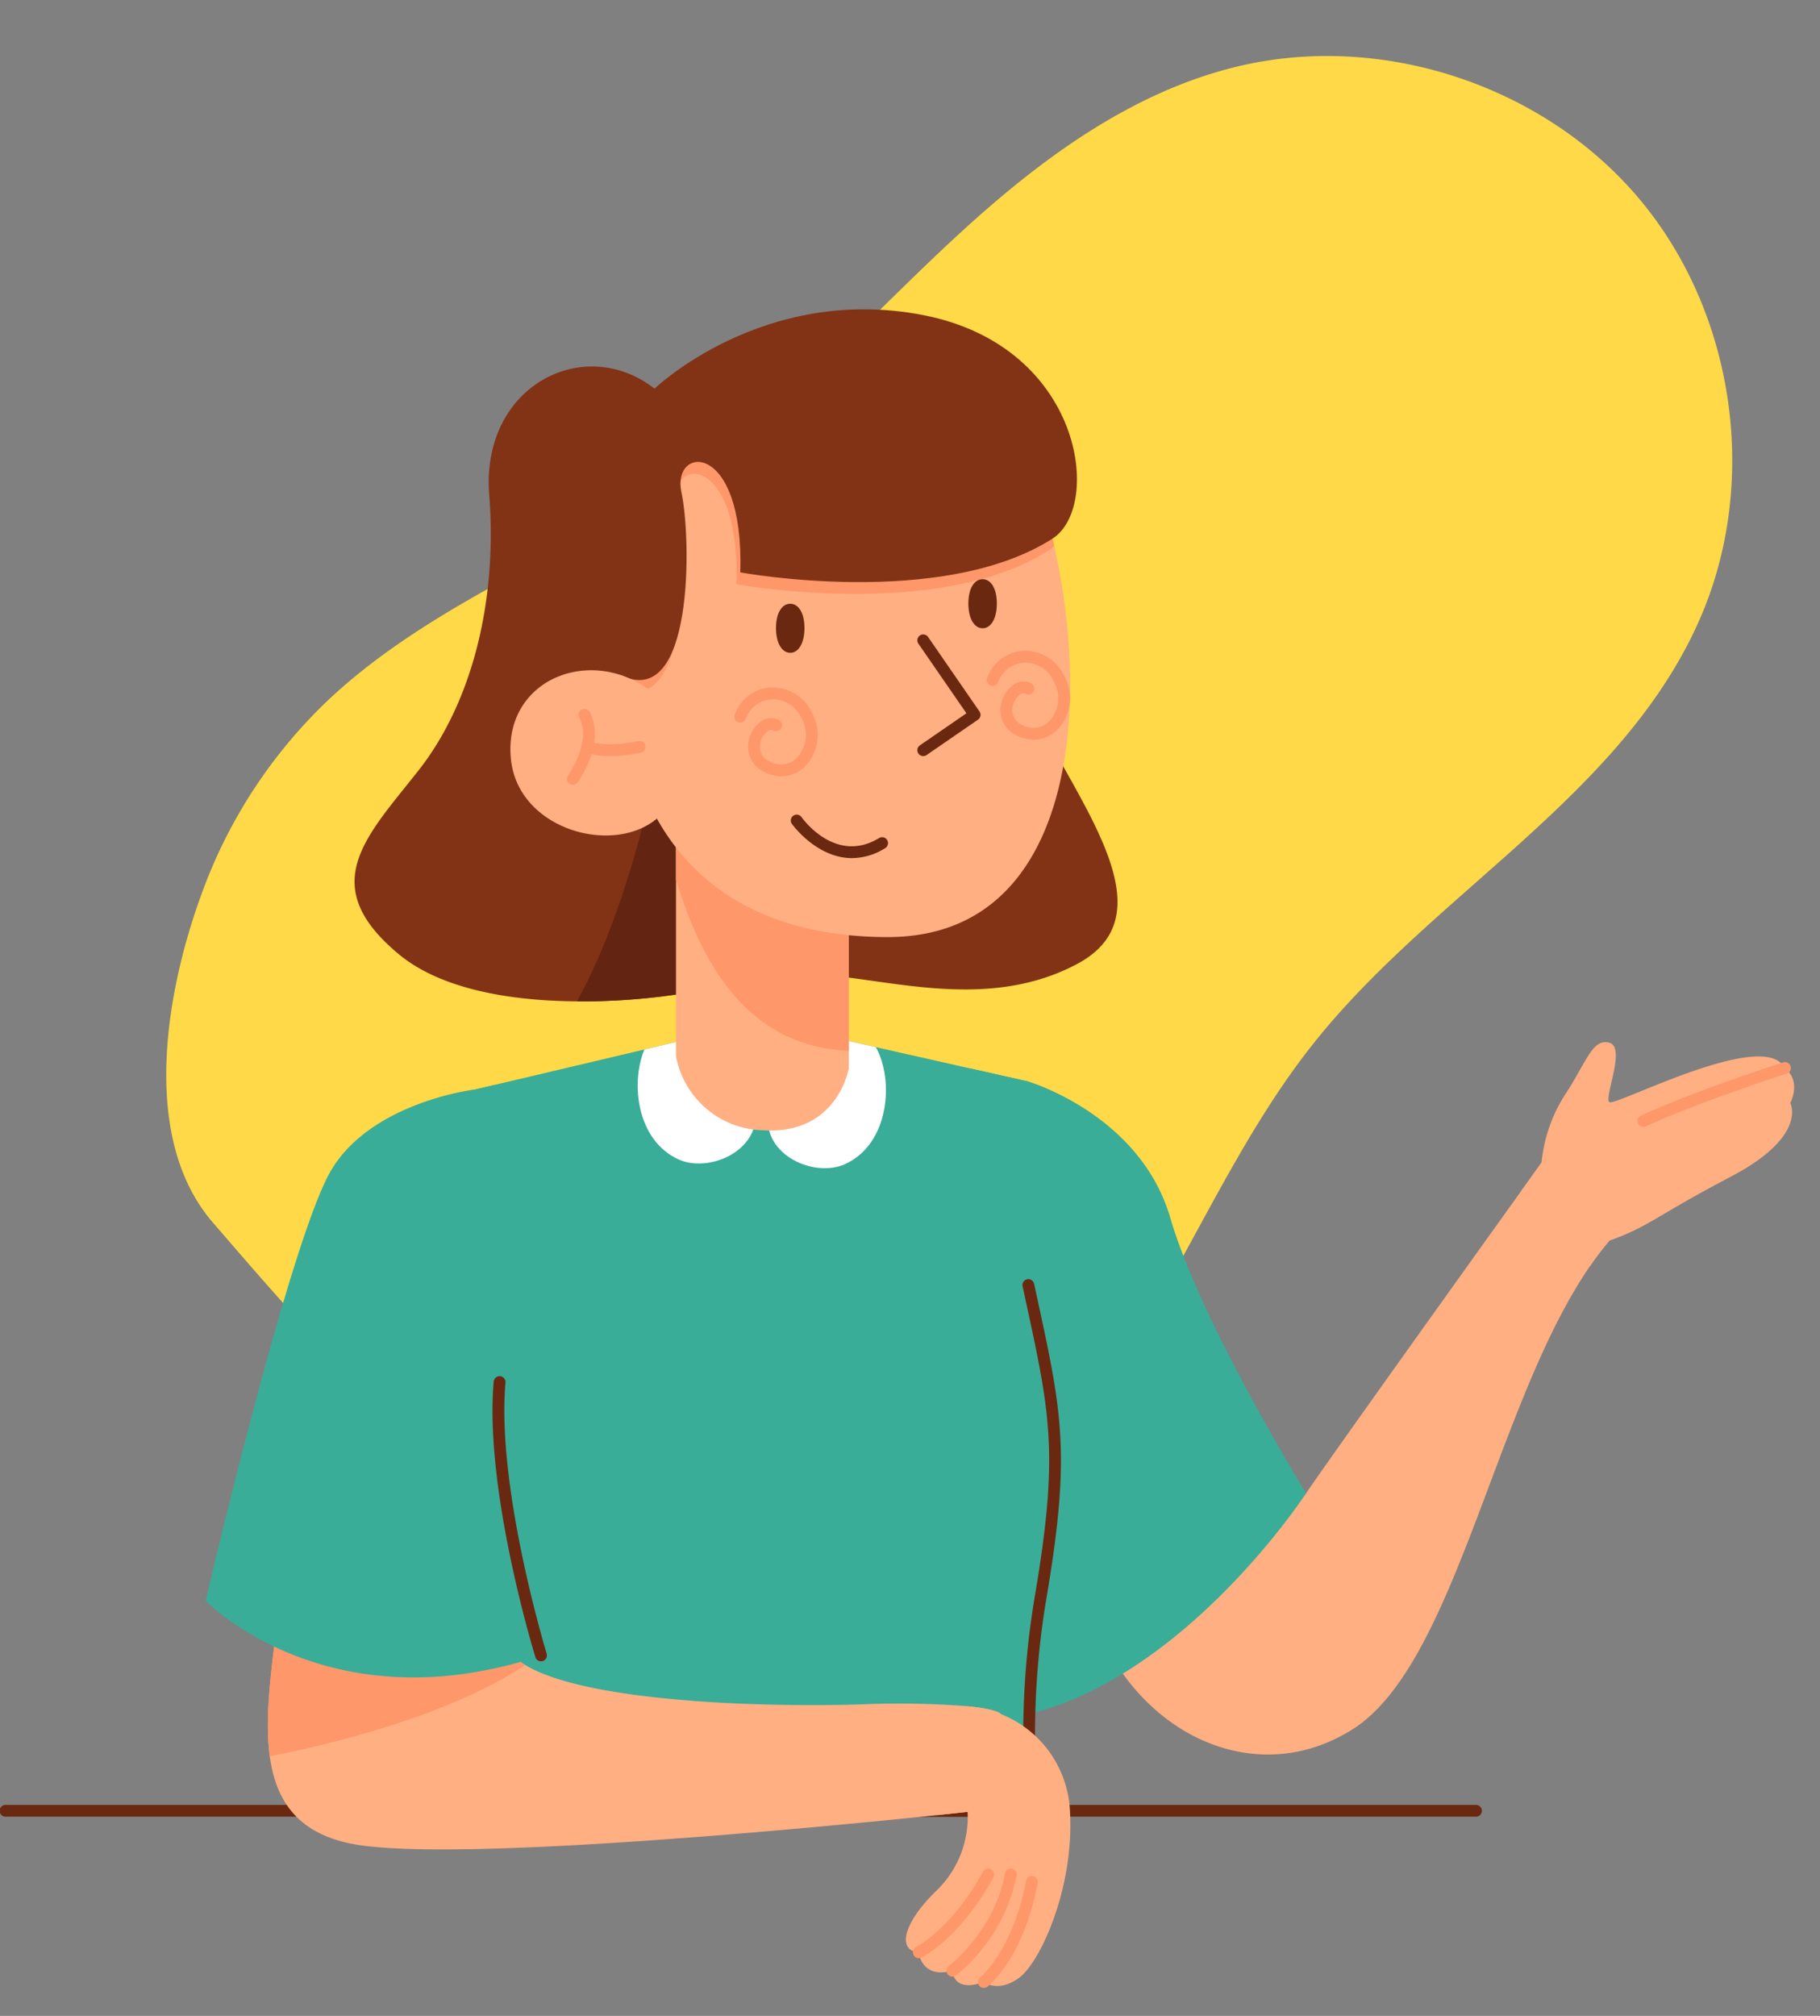 <svg xmlns="http://www.w3.org/2000/svg" xmlns:xlink="http://www.w3.org/1999/xlink" width="325.155" height="359.996" viewBox="0 0 325.155 359.996">
  <rect x="0" y="0" width="325.155" height="359.996" fill="#808080" stroke="none"/>
  <defs>
    <clipPath id="clip-path">
      <rect y="44" width="325.155" height="359.996" fill="none"/>
    </clipPath>
  </defs>
  <g id="Grupo_84013" data-name="Grupo 84013" transform="translate(-1708.845 10533.24)">
    <g id="Grupo_de_desplazamiento_2" data-name="Grupo de desplazamiento 2" transform="translate(1708.845 -10577.24)" clip-path="url(#clip-path)" style="isolation: isolate">
      <g id="Grupo_84012" data-name="Grupo 84012" transform="translate(-1708.845 10577.24)">
        <path id="Trazado_116790" data-name="Trazado 116790" d="M504.721,295.828c3.144-26.455,17.693-50.123,24.474-75.887,5.077-19.289,5.717-39.422,8.214-59.211s7.166-39.993,19.026-56.03c15.807-21.372,44.169-32.67,70.342-28.02s48.907,25.029,56.382,50.539c9.641,32.9-4.988,67.8-4.179,102.073.449,19.025,5.665,37.568,8.813,56.336s4.09,38.739-3.575,56.158c-10.246,23.283-34.629,38.045-59.657,42.6-24.9,4.527-50.939.091-75.643-3.888-19.87-3.2-33.145-26.6-39.345-43.874A89.9,89.9,0,0,1,504.721,295.828Z" transform="translate(1570.959 -10959.237) rotate(40)" fill="#ffd947"/>
        <g id="Grupo_83424" data-name="Grupo 83424" transform="translate(1557.027 -11609.843)">
          <path id="Trazado_116791" data-name="Trazado 116791" d="M415.448,1593.025H152.87a1.052,1.052,0,1,1,0-2.1H415.448a1.052,1.052,0,1,1,0,2.1Z" transform="translate(0 -192.004)" fill="#6a2810"/>
          <path id="Trazado_116792" data-name="Trazado 116792" d="M578.055,1407.7a56.663,56.663,0,0,0-3.493,4.573c-16.916,24.589-23.971,70.932-42.29,82.616-19.525,12.456-44.1-1.683-48.813-28.614l26.258-24.715s8.57,19.434,14.138,11.25c4.468-6.565,28.951-40.755,38.377-53.9,2.3-3.2,3.7-5.162,3.7-5.162Z" transform="translate(-138.705 -109.538)" fill="#ffaf82"/>
          <path id="Trazado_116793" data-name="Trazado 116793" d="M667,1367.671s3.2,5.891-10.6,13.129-14.307,8.752-21.713,11.445a56.677,56.677,0,0,0-3.493,4.573l-12.329-13.367c2.3-3.2,3.7-5.162,3.7-5.162a27.207,27.207,0,0,1,4.208-12.133c3.872-5.891,4.882-10.1,7.911-9.258s-1.01,9.762,0,10.6,27.773-13.339,31.308-6.081C665.994,1361.423,669.023,1363.3,667,1367.671Z" transform="translate(-195.337 -94.083)" fill="#ffaf82"/>
          <path id="Trazado_116794" data-name="Trazado 116794" d="M507.475,1440.685s-14.833,22.765-36.336,34.267a57.022,57.022,0,0,1-13.087,5.14v-.007c-.372-.729-21.244-42.444-10.871-115.334l6.136,1.382,4.545,1.024s19.988,5.863,25.374,24.378S507.475,1440.685,507.475,1440.685Z" transform="translate(-122.324 -97.412)" fill="#39ad98"/>
          <path id="Trazado_116795" data-name="Trazado 116795" d="M655.721,1374.494a1.052,1.052,0,0,1-.439-2.009c9.874-4.519,25.211-9.444,25.365-9.492a1.052,1.052,0,1,1,.641,2c-.152.048-15.372,4.936-25.13,9.4A1.055,1.055,0,0,1,655.721,1374.494Z" transform="translate(-210.311 -96.655)" fill="#fe976a"/>
          <path id="Trazado_116796" data-name="Trazado 116796" d="M393.479,1474.122a169.715,169.715,0,0,0,.428,17.288H289.9V1363.684l4.019-.954.659-.154,3.388-.8,1.346-.316,13.592-3.212,8.641-2.041,3.148-.743,11.53-2.729,9.552-2.259,10.316,2.329,9.952,2.237,4.6,1.038,8.647,1.95,3.317.75,6.151,1.382,4.53,1.024s-4.923,13.606,0,36.329c2.4,11.088,4.054,18.333,4.58,25.949.568,8-.105,16.4-2.434,30.1a146.85,146.85,0,0,0-1.956,20.549Z" transform="translate(-57.751 -91.442)" fill="#39ad98"/>
          <path id="Trazado_116797" data-name="Trazado 116797" d="M393.15,1525.521H289.143a1.052,1.052,0,1,1,0-2.1H392.019c-.375-5.408-.492-10.874-.348-16.264a147.8,147.8,0,0,1,1.971-20.7c2.305-13.561,2.984-21.93,2.422-29.851-.485-7.014-1.911-13.592-4.071-23.547l-.488-2.253a1.052,1.052,0,1,1,2.057-.445l.488,2.251c2.179,10.046,3.619,16.684,4.113,23.847.575,8.1-.11,16.61-2.446,30.35a145.777,145.777,0,0,0-1.942,20.4,168.519,168.519,0,0,0,.425,17.187,1.052,1.052,0,0,1-1.049,1.131Z" transform="translate(-56.995 -124.501)" fill="#6a2810"/>
          <path id="Trazado_116798" data-name="Trazado 116798" d="M401.371,1377.618c-5.38,2.42-14.56-1.486-13.718-8.893,0,0,3.773-10.316,9.3-14.244l9.952,2.237C410.179,1362.546,409.366,1374.027,401.371,1377.618Z" transform="translate(-98.613 -93.116)" fill="#fff"/>
          <path id="Trazado_116799" data-name="Trazado 116799" d="M354.989,1376.733c-7.455-3.346-8.669-13.557-6.144-19.644l11.53-2.729c5,4.349,8.332,13.48,8.332,13.48C369.549,1375.246,360.368,1379.145,354.989,1376.733Z" transform="translate(-81.904 -93.066)" fill="#fff"/>
          <path id="Trazado_116800" data-name="Trazado 116800" d="M365.016,1546.522l-5.926,17.484s-2,.218-5.463.582c-19.63,2.034-86.39,8.577-104.414,5.141-9.938-1.894-13.739-7.854-14.8-15.661-1.2-8.858,1.115-20.086,2.013-30.459,0,0,38.713-1.01,39.87,9.426.2,1.831,1.55,3.4,3.766,4.741,10.415,6.319,40,7.6,59.711,7.042a158.559,158.559,0,0,1,19.322.322C364.539,1545.681,365.016,1546.522,365.016,1546.522Z" transform="translate(-34.401 -163.841)" fill="#ffaf82"/>
          <path id="Trazado_116801" data-name="Trazado 116801" d="M450.256,1609.128c-3.787,2.777-6.312.758-6.312.758-5.555,2.02-5.618-2.02-5.618-2.02-5.617,1.515-6-3.282-6-3.282-3.787-.253-3.03-5.05,3.254-11.109a18.268,18.268,0,0,0,5.463-13.97s-2,.217-5.463.582l5.463-19.448c5.449.541,5.926,1.382,5.926,1.382a19.607,19.607,0,0,1,12.372,17.484C460.1,1593.054,454.043,1606.351,450.256,1609.128Z" transform="translate(-116.359 -179.339)" fill="#ffaf82"/>
          <path id="Trazado_116802" data-name="Trazado 116802" d="M433.229,1626.49a1.052,1.052,0,0,1-.472-1.993c.087-.044,6.413-3.33,11.937-13.45a1.052,1.052,0,0,1,1.847,1.008c-5.879,10.771-12.563,14.184-12.845,14.325A1.05,1.05,0,0,1,433.229,1626.49Z" transform="translate(-117.256 -200.193)" fill="#fe976a"/>
          <path id="Trazado_116803" data-name="Trazado 116803" d="M443.536,1629.772a1.052,1.052,0,0,1-.632-1.894c.081-.061,8.135-6.217,10.032-16.517a1.052,1.052,0,1,1,2.069.381,30.93,30.93,0,0,1-10.841,17.821A1.045,1.045,0,0,1,443.536,1629.772Z" transform="translate(-121.568 -200.193)" fill="#fe976a"/>
          <path id="Trazado_116804" data-name="Trazado 116804" d="M453.192,1632.73a1.052,1.052,0,0,1-.648-1.881c.086-.068,5.815-4.73,8.206-17.251a1.052,1.052,0,1,1,2.067.395c-2.561,13.408-8.721,18.314-8.981,18.517A1.05,1.05,0,0,1,453.192,1632.73Z" transform="translate(-125.606 -201.131)" fill="#fe976a"/>
          <path id="Trazado_116805" data-name="Trazado 116805" d="M280.057,1537.776c-14.069,9.321-35.768,14.371-45.65,16.292-1.2-8.858,1.115-20.086,2.013-30.459,0,0,38.713-1.01,39.87,9.426C276.494,1534.866,277.84,1536.437,280.057,1537.776Z" transform="translate(-34.401 -163.841)" fill="#fe976a"/>
          <path id="Trazado_116806" data-name="Trazado 116806" d="M389.762,1253.679c-16.706,8.857-35.046,2.083-49.044,1.648a27.2,27.2,0,0,0-8.746.912,116.329,116.329,0,0,1-31.532,4.1c-12.175-.078-24.4-2.245-31.84-8.423-14.9-12.372-5.807-20.956,3.535-32.822s14.139-29.792,12.624-49.226,16.916-28.79,29.54-18.943l45.194-7.321s13.634,32.064,17.673,52.27S410.241,1242.822,389.762,1253.679Z" transform="translate(-45.541 -4.917)" fill="#823315"/>
          <path id="Trazado_116807" data-name="Trazado 116807" d="M369.284,1307.35a27.2,27.2,0,0,0-8.746.912,116.319,116.319,0,0,1-31.532,4.1c10.219-18.508,14.616-44.373,14.616-44.373s20.2,10.2,23.48,14.9C369.634,1286.506,369.164,1297.756,369.284,1307.35Z" transform="translate(-74.107 -56.94)" fill="#632411"/>
          <path id="Trazado_116808" data-name="Trazado 116808" d="M390.282,1290.527v43.205s-1.955,12-15.491,11.075a16.2,16.2,0,0,1-15.382-13.229v-41.052Z" transform="translate(-86.823 -66.368)" fill="#ffaf82"/>
          <path id="Trazado_116809" data-name="Trazado 116809" d="M390.282,1290.527v40.083c-18.5-.782-26.381-16.08-30.873-30.533v-9.55Z" transform="translate(-86.823 -66.368)" fill="#fe976a"/>
          <path id="Trazado_116810" data-name="Trazado 116810" d="M390.008,1253.246c-31.026,0-45.832-18.634-47.7-44.352a99.41,99.41,0,0,1,3.009-30.634c9.846-40.144,65.9-18.178,65.9-18.178a87.235,87.235,0,0,1,8.522,23.333C426.59,1213.705,422.676,1253.246,390.008,1253.246Z" transform="translate(-79.585 -9.302)" fill="#ffaf82"/>
          <path id="Trazado_116811" data-name="Trazado 116811" d="M405.6,1294.695c-6.362,0-10.7-6.053-10.754-6.132a1.052,1.052,0,0,1,1.721-1.209h0c.247.349,6.112,8.481,13.865,3.763a1.052,1.052,0,1,1,1.094,1.8A11.27,11.27,0,0,1,405.6,1294.695Z" transform="translate(-101.566 -64.854)" fill="#6a2810"/>
          <path id="Trazado_116812" data-name="Trazado 116812" d="M385.735,1263.765a6.636,6.636,0,0,1-3.065-.779,4.944,4.944,0,0,1-2.86-4.264,5.6,5.6,0,0,1,2.4-4.813,3.012,3.012,0,0,1,3.083-.19,1.052,1.052,0,1,1-.989,1.857.887.887,0,0,0-.974.115,3.506,3.506,0,0,0-1.422,2.945,2.851,2.851,0,0,0,1.727,2.484,3.977,3.977,0,0,0,4.923-.682,6.037,6.037,0,0,0,.725-7.149,5.548,5.548,0,0,0-5.363-3.256,5.187,5.187,0,0,0-4.518,3.436,1.052,1.052,0,1,1-1.985-.7,7.291,7.291,0,0,1,6.345-4.838,7.654,7.654,0,0,1,7.379,4.369,8.128,8.128,0,0,1-1.09,9.616A6.033,6.033,0,0,1,385.735,1263.765Z" transform="translate(-94.332 -48.545)" fill="#fe976a"/>
          <path id="Trazado_116813" data-name="Trazado 116813" d="M463.225,1252.53a6.636,6.636,0,0,1-3.065-.778,4.944,4.944,0,0,1-2.86-4.265,5.6,5.6,0,0,1,2.405-4.813,3.014,3.014,0,0,1,3.083-.19,1.052,1.052,0,0,1-.99,1.858.885.885,0,0,0-.974.114,3.506,3.506,0,0,0-1.422,2.946,2.851,2.851,0,0,0,1.727,2.484,3.984,3.984,0,0,0,4.924-.681,6.039,6.039,0,0,0,.725-7.15,5.53,5.53,0,0,0-5.363-3.255,5.186,5.186,0,0,0-4.518,3.435,1.052,1.052,0,1,1-1.985-.7,7.289,7.289,0,0,1,6.345-4.837,7.655,7.655,0,0,1,7.38,4.368,8.128,8.128,0,0,1-1.09,9.616A6.028,6.028,0,0,1,463.225,1252.53Z" transform="translate(-126.741 -43.847)" fill="#fe976a"/>
          <path id="Trazado_116814" data-name="Trazado 116814" d="M434.591,1253.362a1.052,1.052,0,0,1-.6-1.919l8.313-5.723-8.583-12.431a1.052,1.052,0,0,1,1.732-1.195l9.181,13.3a1.051,1.051,0,0,1-.269,1.464l-9.181,6.321A1.055,1.055,0,0,1,434.591,1253.362Z" transform="translate(-117.826 -41.739)" fill="#6a2810"/>
          <path id="Trazado_116815" data-name="Trazado 116815" d="M395.21,1226.559c0,2.829-1.138,4.421-2.542,4.421s-2.542-1.592-2.542-4.421,1.139-4.346,2.542-4.346S395.21,1223.73,395.21,1226.559Z" transform="translate(-99.67 -37.797)" fill="#6a2810"/>
          <path id="Trazado_116816" data-name="Trazado 116816" d="M419.738,1183.415a6.662,6.662,0,0,1-1,.785c-19.805,12.645-55.77,6.032-55.77,6.032.687-23.733-12.315-22.646-10.527-14.349,1.746,8.115,2.251,38-10.127,33.012a99.41,99.41,0,0,1,3.009-30.634c9.846-40.144,65.9-18.178,65.9-18.178A87.235,87.235,0,0,1,419.738,1183.415Z" transform="translate(-79.585 -9.302)" fill="#fe976a"/>
          <path id="Trazado_116817" data-name="Trazado 116817" d="M416.153,1172.792c8.97-5.73,5.48-34.363-23.085-39.918S345.062,1146,345.062,1146s-19.426,44.387-6.178,51.1,12.763-24.335,10.975-32.632,11.211-9.382,10.529,14.351C360.388,1178.825,396.352,1185.442,416.153,1172.792Z" transform="translate(-76.304)" fill="#823315"/>
          <path id="Trazado_116818" data-name="Trazado 116818" d="M274.885,1471.789a74.162,74.162,0,0,1-16.327,3.6c-27.906,2.812-43.595-13.36-43.595-13.36s15.149-64.971,22.555-77.09,25.718-14.237,25.718-14.237l3.388-.8c.785,12.834,2.09,38.966.855,53.076C265.8,1442.165,274.885,1471.789,274.885,1471.789Z" transform="translate(-26.41 -99.565)" fill="#39ad98"/>
          <path id="Trazado_116819" data-name="Trazado 116819" d="M311.732,1510.243a1.052,1.052,0,0,1-1.005-.744c-.374-1.217-9.13-30.04-7.448-49.212a1.052,1.052,0,1,1,2.1.183c-1.646,18.766,7.273,48.118,7.363,48.412a1.051,1.051,0,0,1-1.006,1.361Z" transform="translate(-63.257 -136.967)" fill="#6a2810"/>
          <path id="Trazado_116820" data-name="Trazado 116820" d="M454.288,1219.024c0,2.829-1.138,4.421-2.542,4.421s-2.542-1.592-2.542-4.421,1.138-4.346,2.542-4.346S454.288,1216.2,454.288,1219.024Z" transform="translate(-124.379 -34.645)" fill="#6a2810"/>
          <path id="Trazado_116821" data-name="Trazado 116821" d="M338.178,1263.966c-4.336,13.38-28.1,9.479-29.538-5.543-1.392-14.572,15.2-20.792,26.09-11.2S338.178,1263.966,338.178,1263.966Z" transform="translate(-65.555 -46.333)" fill="#ffaf82"/>
          <path id="Trazado_116822" data-name="Trazado 116822" d="M326.959,1268.046a1.051,1.051,0,0,1-.846-1.676c.043-.058,4.289-5.936,2-10.336a1.052,1.052,0,1,1,1.867-.972c2.9,5.567-1.963,12.272-2.172,12.554A1.049,1.049,0,0,1,326.959,1268.046Z" transform="translate(-72.811 -51.299)" fill="#fe976a"/>
          <path id="Trazado_116823" data-name="Trazado 116823" d="M335.634,1267.037a14.266,14.266,0,0,1-4.532-.656,1.052,1.052,0,1,1,.678-1.991c3.606,1.228,8.7-.013,8.75-.025a1.052,1.052,0,0,1,.51,2.041A24.609,24.609,0,0,1,335.634,1267.037Z" transform="translate(-74.685 -55.413)" fill="#fe976a"/>
        </g>
      </g>
    </g>
  </g>
</svg>

